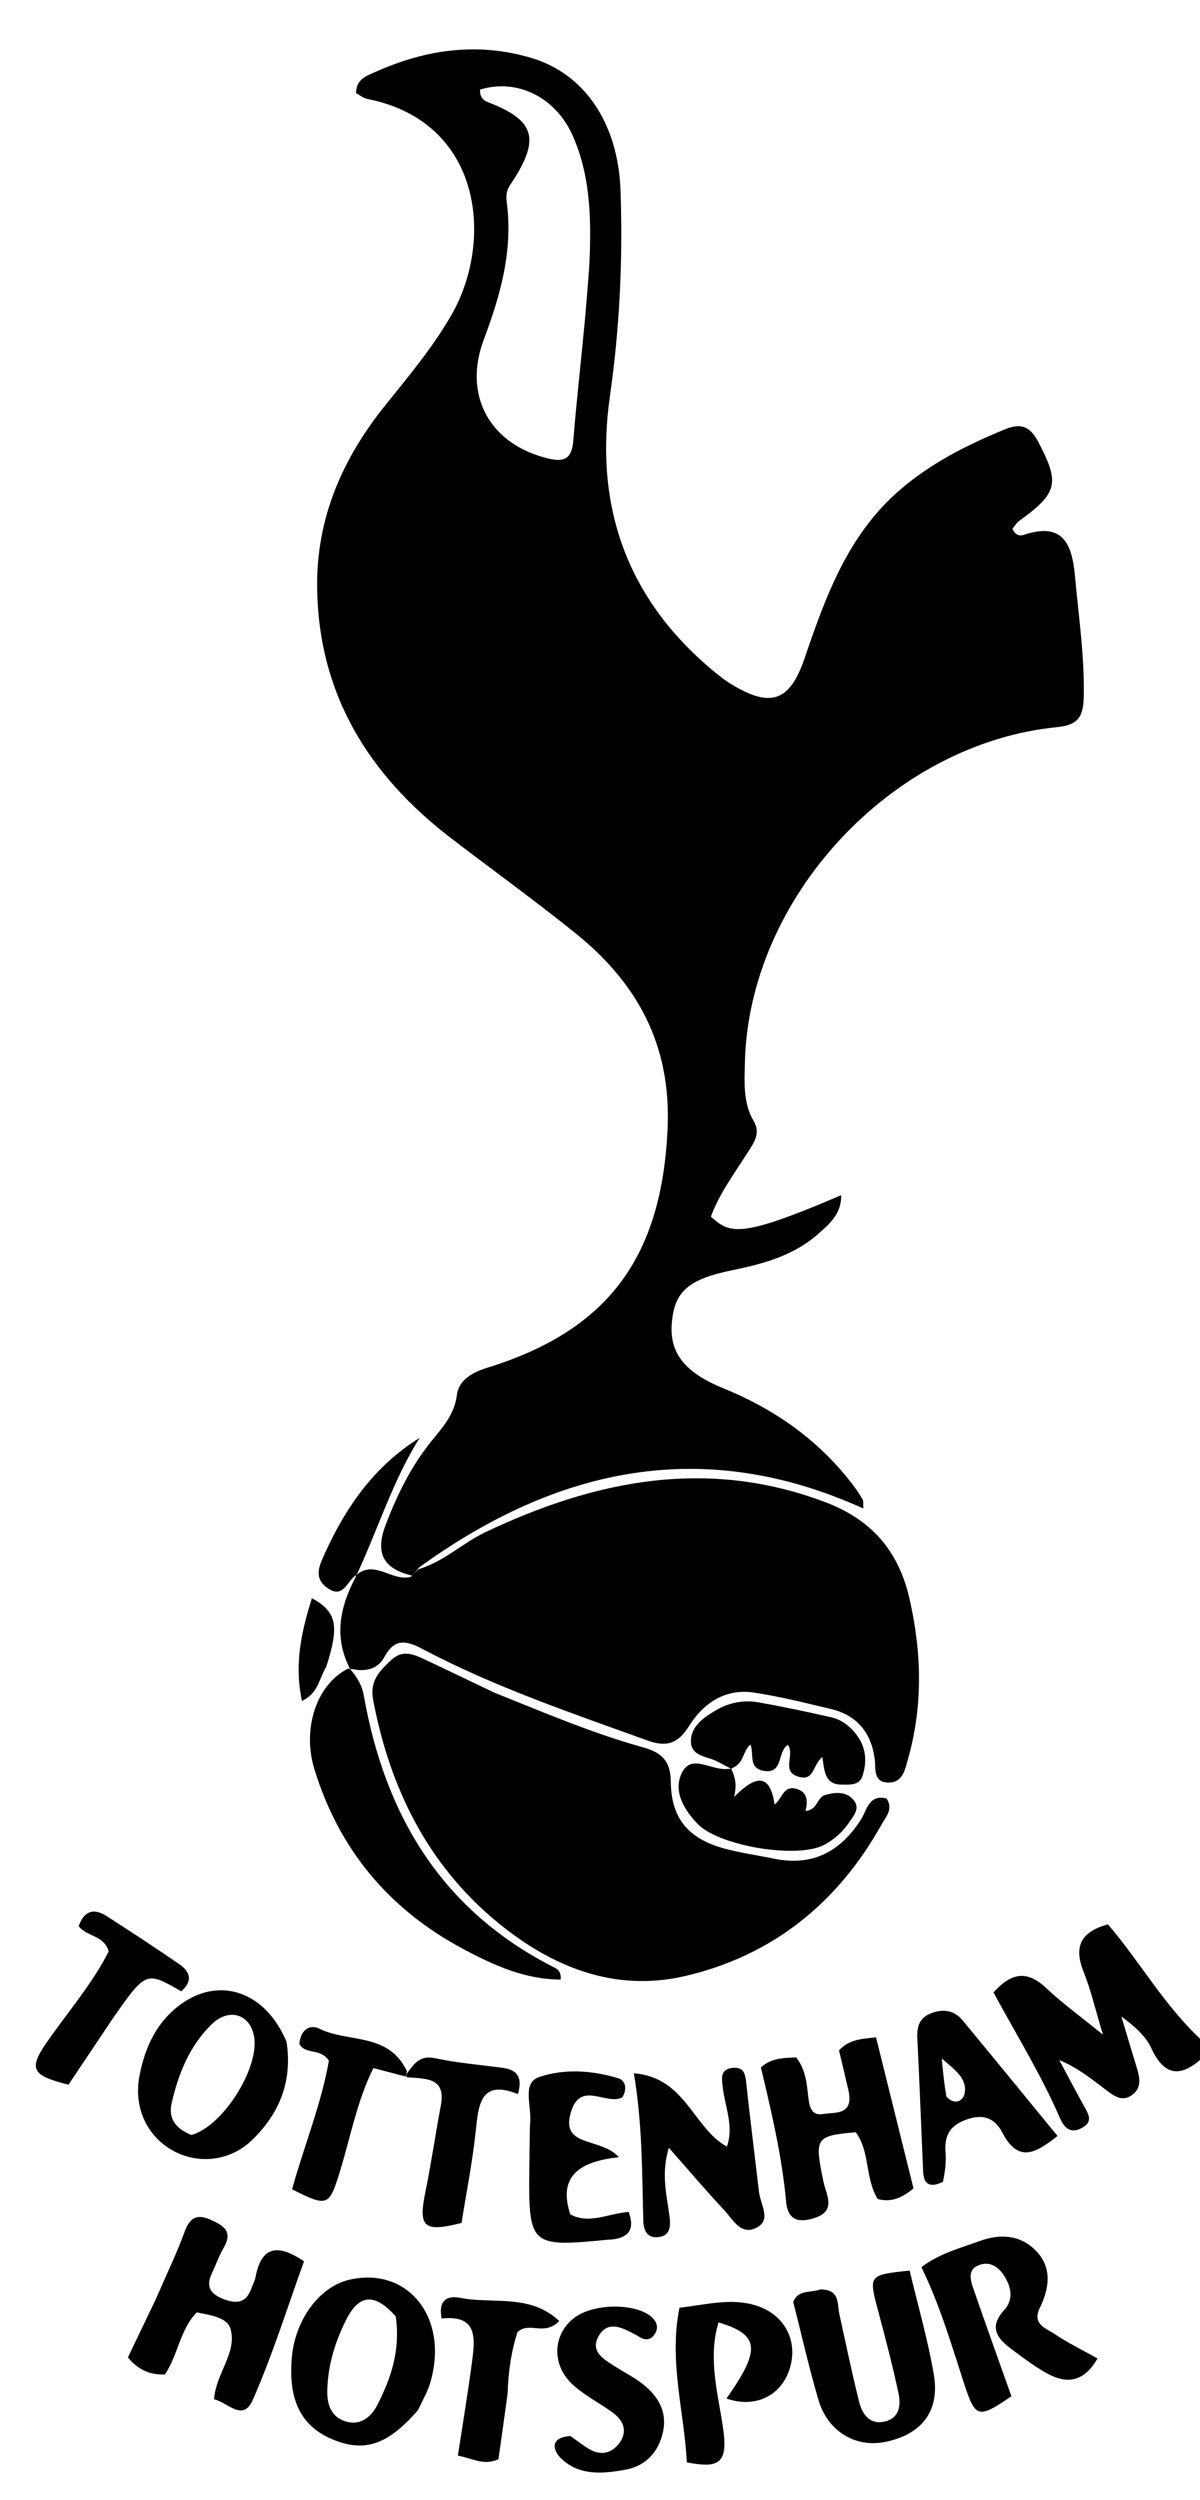 <svg version="1.1" id="Layer_1" xmlns="http://www.w3.org/2000/svg" xmlns:xlink="http://www.w3.org/1999/xlink" x="0px" y="0px"
	 width="100%" viewBox="0 0 192 400" enable-background="new 0 0 192 400" xml:space="preserve">
<path fill="#000000" opacity="1" stroke="none" 
	d="
M193,328.667 
	C189.554,332.031 186.601,332.872 184.206,327.682 
	C183.281,325.675 181.425,324.097 179.412,322.615 
	C180.207,325.257 180.993,327.902 181.802,330.54 
	C182.301,332.17 182.804,333.88 181.207,335.124 
	C179.495,336.458 178.073,335.205 176.756,334.211 
	C174.536,332.535 172.37,330.788 169.477,329.584 
	C170.768,331.991 172.043,334.407 173.359,336.8 
	C174.097,338.143 175.071,339.462 172.992,340.509 
	C171.055,341.485 170.138,340.138 169.541,338.762 
	C166.565,331.9 162.625,325.547 158.955,318.768 
	C161.619,315.828 164.133,315.005 167.345,318.032 
	C169.949,320.485 172.873,322.598 176.473,325.528 
	C175.241,321.454 174.542,318.384 173.385,315.497 
	C171.804,311.549 172.79,309.114 177.266,307.876 
	C182.479,313.933 186.416,321.159 192.715,326.828 
	C193,327.444 193,327.889 193,328.667 
z"/>
<path fill="#000000" opacity="1" stroke="none" 
	d="
M65.919,252.084 
	C61.419,251.018 59.961,248.569 61.685,244.021 
	C63.534,239.142 65.785,234.571 69.079,230.503 
	C70.833,228.336 72.706,226.311 73.098,223.214 
	C73.415,220.698 75.686,219.526 78.038,218.798 
	C97.486,212.778 105.93,200.931 106.817,180.458 
	C107.393,167.161 101.97,157.279 92.091,149.32 
	C85.608,144.095 78.845,139.218 72.232,134.153 
	C58.944,123.979 50.885,110.981 50.742,93.823 
	C50.651,82.844 54.79,73.4 61.555,64.956 
	C65.302,60.279 69.162,55.701 72.187,50.471 
	C79.004,38.689 77.336,19.485 58.714,15.812 
	C58.103,15.691 57.561,15.219 56.972,14.903 
	C56.963,12.648 58.704,12.118 60.133,11.479 
	C68.134,7.903 76.395,6.726 84.937,9.244 
	C93.521,11.774 98.905,19.689 99.284,30.5 
	C99.67,41.493 99.151,52.441 97.591,63.356 
	C95.092,80.833 100.184,95.604 113.863,107.117 
	C114.881,107.973 115.933,108.814 117.067,109.501 
	C123.286,113.269 126.356,112.278 128.725,105.341 
	C132.139,95.35 135.669,85.526 144.047,78.327 
	C149.065,74.017 154.816,71.136 160.856,68.665 
	C163.293,67.668 164.795,68.184 166.081,70.623 
	C169.586,77.271 169.293,78.842 163.094,83.321 
	C162.614,83.669 162.295,84.24 161.992,84.6 
	C162.429,85.654 163.208,85.778 163.771,85.588 
	C170.019,83.474 171.527,86.948 171.999,92.193 
	C172.58,98.652 173.553,105.063 173.396,111.589 
	C173.324,114.61 172.498,116.007 169.197,116.329 
	C142.687,118.911 119.73,143.669 119.18,170.107 
	C119.114,173.254 118.887,176.465 120.593,179.363 
	C121.746,181.322 120.625,182.827 119.625,184.399 
	C117.497,187.743 115.108,190.948 113.736,194.647 
	C116.81,197.381 118.28,198.207 134.588,191.219 
	C134.641,194.204 132.737,195.783 130.965,197.365 
	C127.09,200.824 122.279,202.176 117.35,203.179 
	C110.148,204.643 107.89,206.572 107.485,211.75 
	C107.116,216.475 109.561,219.6 115.769,222.131 
	C124.126,225.538 131.233,230.58 136.674,237.848 
	C137.17,238.512 137.631,239.209 138.031,239.933 
	C138.173,240.189 138.087,240.572 138.13,241.344 
	C112.637,229.793 89.302,234.67 67.059,250.771 
	C66.456,251.535 66.188,251.809 65.919,252.084 
M93.668,50.28 
	C93.906,47.128 94.25,43.98 94.36,40.824 
	C94.587,34.311 94.332,27.802 91.649,21.74 
	C88.879,15.483 82.71,12.534 76.819,14.329 
	C76.732,15.265 77.161,15.999 77.977,16.311 
	C85.713,19.268 86.557,22.239 81.609,29.615 
	C80.979,30.553 80.959,31.427 81.089,32.433 
	C82.084,40.106 80.083,47.213 77.406,54.328 
	C73.994,63.395 78.505,71.213 87.834,73.381 
	C90.395,73.975 91.502,73.273 91.721,70.55 
	C92.241,64.093 92.99,57.653 93.668,50.28 
z"/>
<path fill="#000000" opacity="1" stroke="none" 
	d="
M65.746,252.271 
	C66.188,251.809 66.456,251.535 66.94,251.067 
	C71.094,249.808 74.009,246.874 77.605,245.164 
	C95.183,236.802 113.16,233.17 132.098,240.351 
	C139.313,243.086 143.752,248.015 145.515,255.753 
	C147.481,264.382 147.689,272.836 145.302,281.347 
	C144.811,283.097 144.469,285.23 142.113,285.193 
	C139.653,285.155 140.158,282.918 139.952,281.396 
	C139.37,277.11 137.053,274.385 132.852,273.395 
	C128.809,272.442 124.764,271.423 120.664,270.801 
	C116.022,270.097 112.537,272.48 110.214,276.195 
	C108.455,279.007 106.579,279.543 103.588,278.461 
	C91.388,274.046 79.079,269.895 67.572,263.805 
	C64.945,262.415 63.099,262.12 61.482,265.134 
	C60.559,266.853 58.783,267.542 56.368,267.04 
	C55.99,266.998 56.013,267.02 56.013,267.02 
	C53.462,262.09 54.253,257.34 56.893,252.341 
	C56.998,251.998 56.976,252.014 56.976,252.014 
	C59.982,249.438 62.667,253.105 65.746,252.271 
z"/>
<path fill="#000000" opacity="1" stroke="none" 
	d="
M79.152,270.83 
	C87.23,274.069 94.899,277.342 102.934,279.572 
	C105.902,280.396 107.303,281.757 107.334,285.105 
	C107.389,290.977 110.199,294.207 115.945,295.762 
	C118.509,296.456 121.162,296.816 123.768,297.358 
	C129.946,298.643 134.447,296.292 137.757,291.097 
	C138.714,289.595 139.005,287.038 141.853,287.737 
	C142.97,289.443 141.73,290.678 141.054,291.892 
	C134.042,304.487 123.544,312.922 109.566,316.158 
	C98.255,318.776 88.175,314.645 79.503,307.471 
	C68.379,298.269 62.384,286.054 59.71,272.002 
	C59.132,268.968 60.637,267.452 62.503,265.666 
	C64.422,263.829 66.172,264.669 67.987,265.515 
	C71.609,267.201 75.198,268.959 79.152,270.83 
z"/>
<path fill="#000000" opacity="1" stroke="none" 
	d="
M55.976,266.99 
	C57.089,268.231 57.913,269.583 58.219,271.317 
	C61.581,290.335 70.593,305.451 88.25,314.555 
	C88.963,314.922 89.828,315.206 89.712,316.707 
	C83.962,316.703 78.944,314.4 74.061,311.79 
	C62.222,305.46 54.226,295.881 50.295,283.024 
	C48.333,276.61 50.609,269.551 55.635,266.987 
	C56.013,267.02 55.99,266.998 55.976,266.99 
z"/>
<path fill="#000000" opacity="1" stroke="none" 
	d="
M24.895,367.918 
	C26.569,364.063 28.242,360.604 29.558,357.015 
	C30.397,354.73 31.572,354.188 33.702,355.139 
	C35.71,356.036 37.334,356.99 35.8,359.596 
	C35.044,360.879 34.562,362.321 33.916,363.672 
	C32.875,365.852 33.673,367.044 35.831,367.855 
	C37.911,368.637 39.387,368.417 40.202,366.173 
	C40.429,365.548 40.767,364.946 40.889,364.302 
	C41.828,359.358 44.424,358.934 48.644,361.79 
	C45.97,369.171 43.618,376.754 40.44,383.973 
	C38.858,387.568 36.409,384.318 34.239,383.86 
	C34.581,379.595 37.994,376.385 36.871,372.559 
	C36.348,370.776 33.7,370.41 31.493,369.953 
	C28.791,372.687 28.489,376.796 26.381,379.894 
	C23.926,379.979 22.085,379.126 20.466,377.16 
	C21.883,374.211 23.313,371.236 24.895,367.918 
z"/>
<path fill="#000000" opacity="1" stroke="none" 
	d="
M166.508,368.957 
	C164.941,371.82 167.308,372.457 168.649,373.361 
	C170.806,374.814 173.167,375.964 175.597,377.33 
	C173.572,380.907 170.932,381.489 167.855,379.892 
	C165.805,378.828 163.939,377.386 162.069,376.007 
	C159.754,374.301 157.997,372.511 160.694,369.551 
	C162.227,367.87 161.794,365.817 160.596,363.998 
	C159.695,362.63 158.383,361.805 156.775,362.338 
	C154.786,362.996 155.224,364.674 155.717,366.1 
	C157.72,371.891 159.796,377.655 161.826,383.376 
	C156.398,387.073 156.057,386.898 154.148,381.022 
	C152.152,374.882 150.334,368.676 147.423,362.722 
	C150.38,360.484 153.614,359.697 156.685,358.564 
	C159.884,357.383 163.045,357.5 165.553,359.904 
	C168.139,362.381 168.111,365.508 166.508,368.957 
z"/>
<path fill="#000000" opacity="1" stroke="none" 
	d="
M135.763,334.491 
	C135.21,332.073 134.711,330.003 134.24,328.048 
	C135.799,326.352 137.605,326.204 140.166,325.96 
	C142.158,333.989 144.166,342.084 146.16,350.122 
	C144.327,351.647 142.602,352.395 140.441,351.825 
	C138.382,348.532 139.237,344.273 136.923,341.138 
	C130.442,341.72 130.303,341.989 131.751,349.039 
	C132.178,351.122 133.881,353.683 130.388,354.838 
	C128.007,355.624 126.066,355.398 125.779,352.258 
	C125.115,344.985 123.443,337.892 121.743,330.77 
	C123.42,329.228 125.389,329.255 127.388,329.168 
	C128.829,330.983 129.071,333.123 129.296,335.254 
	C129.461,336.823 129.705,338.594 131.73,338.22 
	C133.52,337.89 136.619,338.53 135.763,334.491 
z"/>
<path fill="#000000" opacity="1" stroke="none" 
	d="
M45.85,326.674 
	C46.821,333.139 44.629,338.181 40.394,342.329 
	C36.829,345.821 31.603,346.345 27.51,343.988 
	C23.358,341.598 21.367,336.987 22.321,332.075 
	C23.203,327.531 25.046,323.516 28.865,320.711 
	C35.109,316.126 42.465,318.595 45.85,326.674 
M30.634,341.577 
	C35.737,340.148 41.679,330.65 40.616,325.622 
	C39.888,322.181 36.577,321.218 33.852,323.879 
	C30.315,327.334 28.522,331.813 27.453,336.546 
	C26.97,338.683 27.818,340.452 30.634,341.577 
z"/>
<path fill="#000000" opacity="1" stroke="none" 
	d="
M131.272,366.284 
	C134.429,366.311 133.926,368.531 134.294,370.213 
	C135.321,374.905 136.299,379.611 137.463,384.27 
	C137.98,386.343 139.251,388.056 141.736,387.375 
	C143.992,386.756 144.138,384.67 143.751,382.858 
	C142.815,378.482 141.684,374.145 140.53,369.82 
	C138.968,363.968 138.927,363.979 145.54,363.266 
	C146.848,368.774 148.46,374.303 149.416,379.942 
	C150.405,385.778 147.45,389.492 141.651,390.678 
	C136.891,391.652 132.439,389.02 130.955,383.97 
	C129.415,378.735 128.22,373.398 126.919,368.28 
	C127.776,366.252 129.587,366.89 131.272,366.284 
z"/>
<path fill="#000000" opacity="1" stroke="none" 
	d="
M66.875,385.599 
	C62.019,391.186 58.313,392.392 53.242,390.292 
	C48.183,388.197 46.088,383.996 46.693,377.158 
	C47.228,371.111 51.123,365.842 55.873,364.74 
	C65.296,362.553 71.878,370.853 68.852,381.171 
	C68.436,382.589 67.682,383.908 66.875,385.599 
M63.323,370.607 
	C60.031,366.897 57.517,366.949 55.427,371.066 
	C53.621,374.623 52.443,378.454 52.364,382.51 
	C52.319,384.856 53.106,386.897 55.599,387.483 
	C57.892,388.023 59.485,386.53 60.41,384.7 
	C62.519,380.523 64.09,376.161 63.323,370.607 
z"/>
<path fill="#000000" opacity="1" stroke="none" 
	d="
M121.423,350.545 
	C121.669,352.823 123.467,355.094 121.1,356.375 
	C118.558,357.751 117.296,355.126 115.912,353.646 
	C113.002,350.535 110.246,347.28 107.014,343.618 
	C105.738,347.833 106.684,351.182 107.115,354.556 
	C107.304,356.031 107.359,357.757 105.223,357.927 
	C103.47,358.067 102.973,356.753 102.931,355.319 
	C102.708,347.734 102.83,340.135 101.42,331.708 
	C109.697,332.342 110.912,340.495 116.308,343.438 
	C117.455,340.139 115.976,337.015 115.624,333.829 
	C115.474,332.473 115.225,331.055 117.194,330.843 
	C119.082,330.64 119.254,331.893 119.411,333.351 
	C120.017,338.944 120.714,344.528 121.423,350.545 
z"/>
<path fill="#000000" opacity="1" stroke="none" 
	d="
M150.866,349.077 
	C148.551,350.189 147.779,349.245 147.697,347.355 
	C147.386,340.238 147.123,333.119 146.77,326.005 
	C146.677,324.127 147.193,322.754 149.036,322.076 
	C150.935,321.376 152.683,321.627 154,323.217 
	C159.039,329.302 164.03,335.427 169.2,341.732 
	C165.801,344.422 162.96,346.182 160.367,341.18 
	C159.169,338.869 157.305,338.119 154.537,339.14 
	C151.791,340.152 151.091,341.854 151.289,344.464 
	C151.399,345.918 151.227,347.392 150.866,349.077 
M151.42,335.442 
	C152.742,336.866 154.137,336.169 154.353,334.845 
	C154.728,332.552 152.902,331.239 150.678,329.344 
	C150.909,331.729 151.059,333.287 151.42,335.442 
z"/>
<path fill="#000000" opacity="1" stroke="none" 
	d="
M108.716,369.211 
	C113.029,368.712 116.98,367.619 120.93,368.846 
	C125.562,370.285 127.772,374.547 126.328,379.047 
	C124.938,383.378 120.753,385.326 116.237,383.743 
	C121.738,375.904 121.586,373.557 114.967,371.558 
	C113.146,377.523 115.039,383.428 115.774,389.095 
	C116.474,394.489 114.513,394.805 109.899,393.964 
	C109.477,385.84 106.988,377.776 108.716,369.211 
z"/>
<path fill="#000000" opacity="1" stroke="none" 
	d="
M84.789,340.052 
	C85.202,337.067 83.388,333.306 86.232,332.319 
	C90.221,330.935 94.768,331.224 98.959,332.515 
	C100.102,332.868 100.373,334.262 99.57,335.558 
	C97.049,336.865 93.03,332.981 91.459,337.577 
	C89.357,343.727 96.083,341.83 99.012,345.128 
	C92.977,345.799 89.176,347.953 91.249,354.279 
	C94.285,355.913 97.306,354.125 100.595,353.888 
	C101.566,356.563 100.71,357.978 97.916,358.297 
	C97.751,358.316 97.583,358.299 97.417,358.315 
	C84.797,359.556 84.571,359.357 84.687,347.034 
	C84.707,344.869 84.752,342.704 84.789,340.052 
z"/>
<path fill="#000000" opacity="1" stroke="none" 
	d="
M116.997,282.997 
	C117.547,284.19 117.979,285.412 117.45,287.501 
	C121.048,283.826 123.25,283.852 123.932,288.716 
	C125.136,287.804 125.303,285.67 127.318,286.166 
	C129.169,286.621 129.307,288.108 128.882,289.734 
	C130.845,289.586 130.681,287.561 132.029,287.176 
	C133.716,286.695 135.421,286.59 136.605,288.026 
	C137.674,289.324 136.561,290.528 135.841,291.594 
	C134.807,293.123 133.447,294.338 131.795,295.192 
	C127.484,297.421 114.949,295.34 111.58,291.765 
	C109.441,289.496 107.674,286.605 109.075,283.688 
	C110.651,280.407 113.815,283.415 116.626,282.995 
	C117.026,283.012 116.997,282.997 116.997,282.997 
z"/>
<path fill="#000000" opacity="1" stroke="none" 
	d="
M91.263,389.739 
	C92.503,390.603 93.41,391.344 94.417,391.908 
	C96.355,392.995 98.092,392.348 99.215,390.694 
	C100.468,388.85 99.656,387.165 97.99,385.955 
	C95.845,384.396 93.385,383.191 91.496,381.38 
	C88.197,378.219 88.497,373.468 91.811,370.882 
	C95.184,368.251 102.876,368.462 104.779,371.296 
	C105.408,372.233 105.101,373.199 104.293,373.974 
	C103.211,374.694 102.431,373.906 101.57,373.457 
	C99.612,372.437 97.325,371.191 95.841,373.649 
	C94.295,376.21 96.638,377.481 98.476,378.656 
	C99.737,379.461 101.079,380.147 102.292,381.016 
	C105.041,382.985 106.833,385.56 106.078,389.083 
	C105.398,392.25 103.33,394.532 100.115,395.118 
	C96.505,395.776 92.645,396.164 89.737,393.278 
	C88.344,391.895 88.062,389.958 91.263,389.739 
z"/>
<path fill="#000000" opacity="1" stroke="none" 
	d="
M117.042,283.018 
	C116.326,282.638 115.591,282.258 114.864,281.864 
	C113.209,280.967 110.463,281.064 110.544,278.459 
	C110.616,276.138 112.623,274.752 114.51,273.644 
	C116.572,272.433 118.892,271.933 121.242,272.343 
	C125.17,273.027 129.074,273.857 132.963,274.742 
	C134.805,275.162 136.234,276.346 137.299,277.905 
	C138.622,279.842 138.683,282.014 138.002,284.124 
	C137.497,285.687 135.958,285.524 134.613,285.518 
	C131.918,285.506 131.899,283.229 131.582,281.112 
	C129.998,282.354 130.313,284.965 127.834,284.277 
	C124.832,283.443 127.282,280.728 126.049,279.175 
	C124.32,280.225 125.399,283.987 122.061,283.289 
	C119.709,282.797 120.682,280.624 120.068,279.106 
	C118.847,280.104 119.076,282.032 117.269,282.822 
	C116.997,282.997 117.026,283.012 117.042,283.018 
z"/>
<path fill="#000000" opacity="1" stroke="none" 
	d="
M18.012,322.987 
	C15.513,326.71 13.22,330.142 10.961,333.524 
	C4.863,332.013 4.509,330.947 7.81,326.281 
	C11.133,321.583 14.894,317.156 17.392,312.204 
	C16.626,309.591 13.957,309.906 12.583,308.169 
	C13.403,305.856 14.876,305.163 17.026,306.535 
	C20.935,309.028 24.8,311.592 28.63,314.206 
	C30.46,315.456 30.903,316.966 28.987,318.592 
	C23.365,315.34 23.365,315.34 18.012,322.987 
z"/>
<path fill="#000000" opacity="1" stroke="none" 
	d="
M64.866,332.21 
	C63.294,331.8 61.723,331.391 59.735,330.872 
	C57.097,336.185 56.054,342.05 54.311,347.661 
	C52.667,352.955 52.381,353.123 46.726,350.268 
	C48.663,343.323 51.454,336.459 52.623,329.686 
	C51.24,327.594 48.936,328.799 47.906,327.045 
	C47.998,324.986 49.419,323.736 51.109,324.573 
	C55.731,326.864 62.167,325.117 65.116,331.388 
	C65.022,331.915 64.866,332.21 64.866,332.21 
z"/>
<path fill="#000000" opacity="1" stroke="none" 
	d="
M81.219,382.937 
	C80.697,386.788 80.213,390.196 79.751,393.449 
	C77.395,394.533 75.658,393.31 73.262,392.879 
	C74.041,387.768 74.856,382.915 75.499,378.039 
	C75.995,374.275 76.56,370.296 70.662,370.939 
	C70.092,368.067 71.497,367.199 73.663,367.636 
	C78.787,368.668 84.776,366.905 89.482,371.342 
	C86.984,373.847 84.771,371.323 82.793,373.114 
	C81.879,375.934 81.33,379.17 81.219,382.937 
z"/>
<path fill="#000000" opacity="1" stroke="none" 
	d="
M65.092,331.764 
	C66.265,330.143 67.206,328.782 69.587,329.291 
	C73.142,330.052 76.797,330.348 80.411,330.831 
	C82.655,331.13 83.684,332.246 82.866,335.028 
	C76.934,332.657 76.577,336.595 76.122,340.922 
	C75.603,345.853 74.625,350.735 73.844,355.652 
	C67.767,357.179 66.894,356.362 68.079,350.603 
	C69.013,346.064 69.66,341.467 70.525,336.914 
	C71.377,332.432 68.332,332.576 65.149,332.347 
	C64.866,332.21 65.022,331.915 65.092,331.764 
z"/>
<path fill="#000000" opacity="1" stroke="none" 
	d="
M57.006,251.987 
	C55.527,252.846 54.982,255.968 52.317,254.017 
	C50.162,252.44 51.078,250.518 51.905,248.683 
	C55.301,241.146 59.875,234.558 67.151,230.034 
	C62.906,236.775 60.607,244.303 57.181,251.715 
	C56.976,252.014 56.998,251.998 57.006,251.987 
z"/>
<path fill="#000000" opacity="1" stroke="none" 
	d="
M52.187,266.698 
	C50.997,268.649 50.948,270.905 48.314,272.126 
	C47.052,266.273 48.223,261.052 49.905,255.691 
	C53.905,257.907 54.329,260.084 52.187,266.698 
z"/>
</svg>